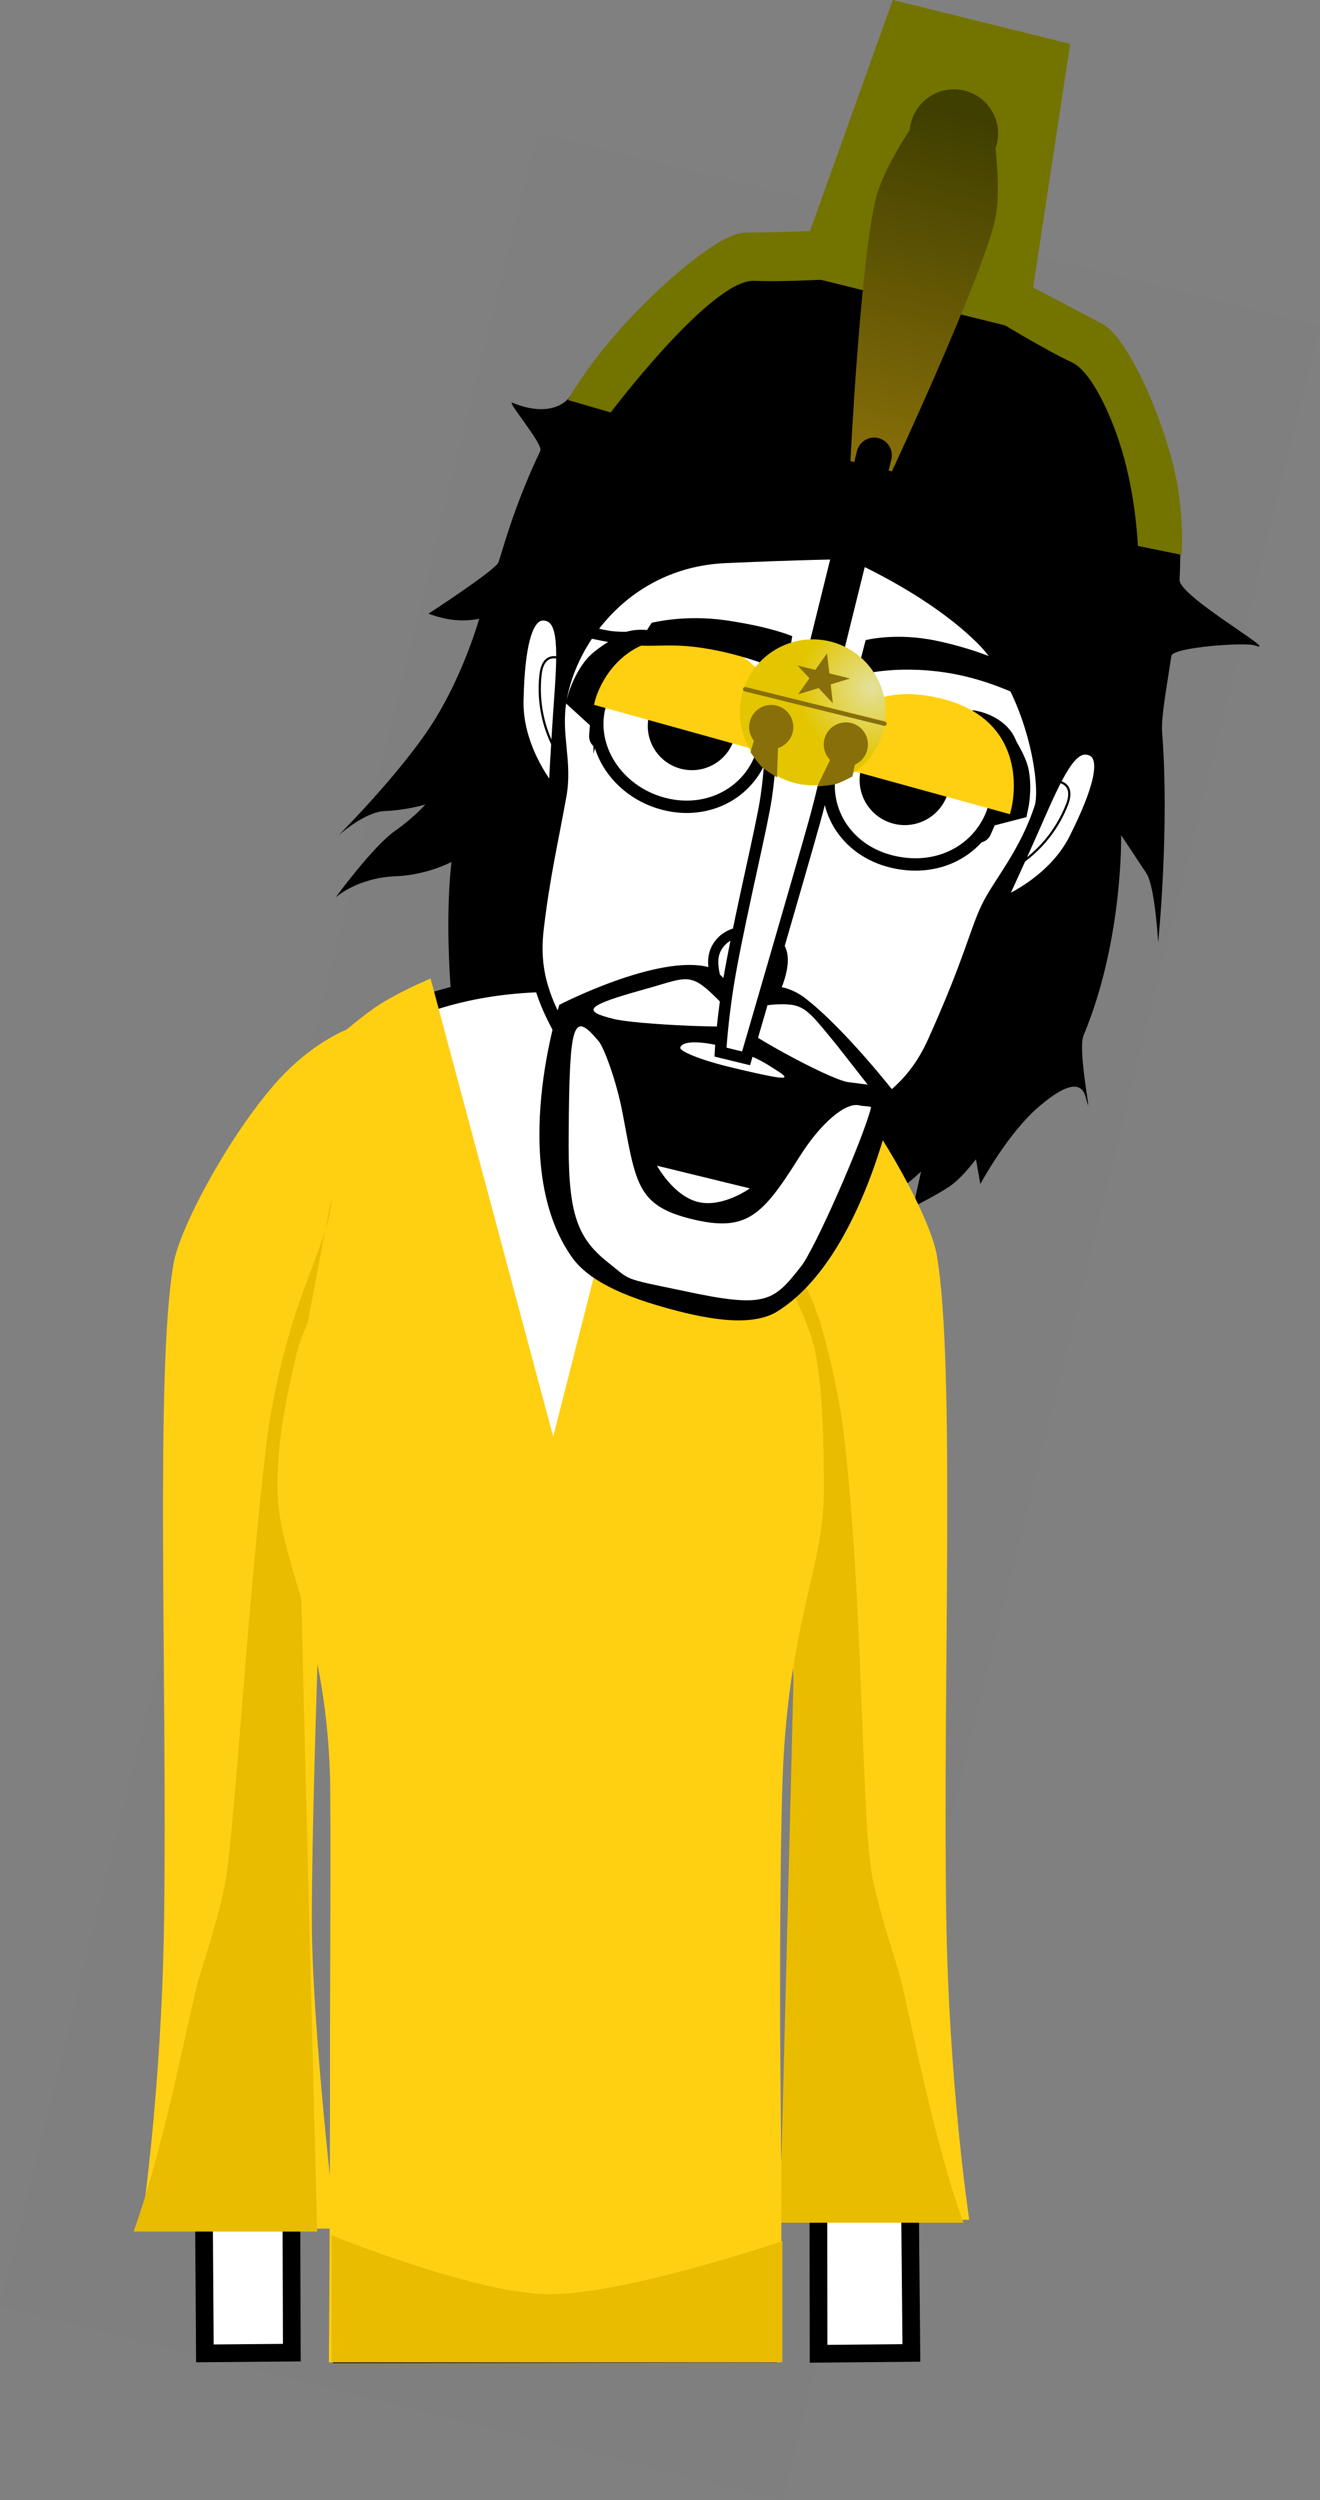 <svg version="1.1" xmlns="http://www.w3.org/2000/svg" xmlns:xlink="http://www.w3.org/1999/xlink" width="149.305" height="282.689" viewBox="0,0,149.305,282.689"><rect x="0" y="0" width="149.305" height="282.689" fill="#808080" stroke="none"/><defs><linearGradient x1="285.695" y1="51.391" x2="275.852" y2="91.192" gradientUnits="userSpaceOnUse" id="color-1"><stop offset="0" stop-color="#3f3f00"/><stop offset="1" stop-color="#886f09"/></linearGradient><radialGradient cx="275.77" cy="116.234" r="8.25" gradientUnits="userSpaceOnUse" id="color-2"><stop offset="0" stop-color="#e3e19b"/><stop offset="1" stop-color="#e3c600"/></radialGradient></defs><g transform="translate(-177.233,-38.454)"><g data-paper-data="{&quot;isPaintingLayer&quot;:true}" fill-rule="nonzero" stroke-linejoin="miter" stroke-miterlimit="10" stroke-dasharray="" stroke-dashoffset="0" style="mix-blend-mode: normal"><path d="M177.233,299.254l60.789,-245.82l88.516,21.889l-60.789,245.82z" fill-opacity="0.01" fill="#000000" stroke="none" stroke-width="0" stroke-linecap="butt"/><path d="M225.696,107.841c0,0 7.562,-4.906 7.918,-5.809c0.32,-0.814 1.667,-6.191 4.736,-12.606c0.36,-0.753 -3.962,-5.782 -3.153,-5.442c3.471,1.46 5.755,0.505 6.59,-0.824c6.734,-10.714 18.403,-21.247 37.829,-17.321c28.022,6.257 31.768,24.103 31.037,38.168c-0.098,1.89 11.705,8.524 8.493,7.419c-1.058,-0.364 -9.271,0.186 -9.422,1.197c-0.582,3.883 -1.174,6.966 -1.041,8.679c0.848,10.943 -0.45,23.727 -0.45,23.727c0,0 -0.352,-6.365 -1.338,-7.846c-0.92,-1.381 -2.851,-4.305 -2.851,-4.305c0,0 0.241,11.9 -4.246,22.63c-0.749,1.824 1.227,10.724 0.235,6.992c-0.672,-2.529 -3.509,-0.423 -5.213,1.011c-3.591,3.022 -6.7,8.819 -6.7,8.819l-0.496,-2.808c0,0 -1.579,2.125 -2.986,3.075c-1.407,0.951 -4.115,2.315 -4.115,2.315l0.898,-4.016c0,0 -9.792,10.186 -26.538,5.877c-15.761,-4.19 -22.463,-17.77 -22.463,-17.77l-0.821,2.835c0,0 -2.903,-4.486 -3.412,-11.951c-0.607,-8.899 0.12,-13.979 0.12,-13.979c0,0 -2.777,1.486 -6.29,1.619c-4.401,0.166 -6.826,2.405 -6.826,2.405c0,0 4.218,-5.764 6.683,-7.503c2.196,-1.549 3.47,-3.006 3.47,-3.006c0,0 -2.335,0.664 -4.54,0.729c-2.301,0.068 -5.297,2.764 -5.297,2.764c0,0 7.416,-7.396 10.968,-13.197c3.354,-5.477 4.96,-11.311 4.96,-11.311c0,0 -1.498,0.387 -3.445,0.058c-1.234,-0.208 -2.295,-0.624 -2.295,-0.624z" fill="#000000" stroke="none" stroke-width="1.5" stroke-linecap="butt"/><path d="M281.795,62.935c-0.276,0.595 -0.603,1.4 -0.999,2.449zM281.878,62.759c-0.206,0.792 -2.07,7.603 -4.992,6.88c-3.102,-0.767 -1.192,-8.489 -1.192,-8.489l1.611,-4.76c1.759,-3.122 3.361,-7.859 5.277,-9.365c5.227,-4.108 6.238,1.524 8.287,6.392c0,0 1.746,4.497 -1.451,10.821c-3.197,6.324 -4.943,1.827 -4.943,1.827c-1.17,-3.445 -1.207,-6.196 -2.597,-3.307z" fill="#3f3f00" stroke="none" stroke-width="0.5" stroke-linecap="butt"/><path d="M267.138,69.365l11.078,-30.911l20.062,4.961l-4.93,32.432zM283.926,58.408c2.681,0.663 5.391,-0.973 6.054,-3.653c0.663,-2.681 -0.973,-5.391 -3.653,-6.054c-2.681,-0.663 -5.391,0.973 -6.054,3.653c-0.663,2.681 0.973,5.391 3.653,6.054z" fill="#737300" stroke="none" stroke-width="0" stroke-linecap="butt"/><path d="M200.408,304.54c0,0 -0.635,-94.384 -0.793,-118.012c-0.055,-8.153 8.187,-36.761 40.202,-36.921c31.602,-0.158 39.857,29.487 39.849,36.897c-0.077,46.243 0.654,117.986 0.654,117.986l-10.497,0.096l-0.159,-114.843c0,0 0.075,-3.099 -2.816,-3.154c-3.434,-0.065 -2.945,3.116 -2.945,3.116l0.205,114.87l-48.214,0.072l-0.305,-115.233c0,0 0.279,-2.919 -2.886,-2.934c-3.111,-0.015 -2.816,2.909 -2.816,2.909l0.353,115.067z" fill="#ffffff" stroke="#000000" stroke-width="2" stroke-linecap="butt"/><path d="M255.005,200.482c-0.571,0 -1.034,-0.463 -1.034,-1.034c0,-0.571 0.463,-1.034 1.034,-1.034c0.571,0 1.034,0.463 1.034,1.034c0,0.571 -0.463,1.034 -1.034,1.034z" fill="#000000" stroke="none" stroke-width="1.5" stroke-linecap="butt"/><g stroke="none" stroke-width="0" stroke-linecap="butt"><path d="M193.181,290.432c0,0 2.332,-15.272 2.608,-34.616c0.385,-27.043 -1.036,-62.044 1.055,-74.405c0.681,-4.029 5.914,-13.826 11.087,-19.944c5.411,-6.399 10.755,-7.368 10.755,-7.368c0,0 1.715,26.417 1.007,32.643c-0.293,2.575 -5.258,5.459 -5.258,5.459c0,0 -1.932,45.236 -1.932,63.202c0,12.403 2.705,35.029 2.705,35.029z" fill="#ffd012"/><path d="M192.348,290.765c3.314,-9.25 5.728,-21.951 7.159,-27.831c0.309,-1.269 2.702,-8.278 3.278,-12.067c1.076,-7.079 2.442,-30.907 4.542,-48.914c0.498,-4.27 1.419,-8.312 2.424,-11.979c1.768,-6.446 4.464,-11.729 4.916,-15.043c0.869,-6.37 -4.639,24.732 -3.899,18.941c0.007,6.28 2.342,96.894 2.342,96.894z" data-paper-data="{&quot;index&quot;:null}" fill="#eabc00"/></g><path d="M249.745,204.717c-4.463,-0.314 -6.552,-1.794 -6.17,-2.58c0.118,-0.242 2.846,1.064 6.97,1.305c6.409,0.375 8.51,-0.632 8.51,-0.632v1.346c0,0 -2.413,1.047 -9.311,0.561z" fill="#000000" stroke="#000000" stroke-width="0" stroke-linecap="butt"/><path d="M221.932,199.448c0,-0.571 0.463,-1.034 1.034,-1.034c0.571,0 1.034,0.463 1.034,1.034c0,0.571 -0.463,1.034 -1.034,1.034c-0.571,0 -1.034,-0.463 -1.034,-1.034z" fill="#000000" stroke="none" stroke-width="1.5" stroke-linecap="butt"/><g data-paper-data="{&quot;index&quot;:null}" stroke="none" stroke-width="0" stroke-linecap="butt"><path d="M264.838,289.432c0,0 2.705,-22.625 2.705,-35.029c0,-17.966 -1.932,-63.202 -1.932,-63.202c0,0 -4.965,-2.885 -5.258,-5.459c-0.708,-6.226 1.007,-32.643 1.007,-32.643c0,0 5.345,0.969 10.755,7.368c5.173,6.118 10.406,15.915 11.087,19.944c2.09,12.361 0.67,47.363 1.055,74.405c0.276,19.344 2.608,34.616 2.608,34.616z" fill="#ffd012"/><path d="M265.437,289.765c0,0 2.335,-90.614 2.342,-96.894c0.74,5.791 -4.768,-25.311 -3.899,-18.941c0.452,3.314 4.648,8.598 6.416,15.043c1.006,3.666 1.927,7.709 2.424,11.979c2.099,18.007 1.966,41.836 3.042,48.914c0.576,3.789 2.969,10.798 3.278,12.067c1.431,5.88 3.846,18.581 7.159,27.831z" data-paper-data="{&quot;index&quot;:null}" fill="#eabc00"/></g><path d="M228.226,204.717c-6.897,0.486 -9.311,-0.561 -9.311,-0.561v-1.346c0,0 2.101,1.007 8.51,0.632c4.124,-0.241 6.853,-1.547 6.97,-1.305c0.383,0.786 -1.706,2.266 -6.17,2.58z" fill="#000000" stroke="#000000" stroke-width="0" stroke-linecap="butt"/><path d="M239.507,261.269c-0.819,0 -1.483,-0.664 -1.483,-1.483c0,-0.819 0.664,-1.483 1.483,-1.483c0.819,0 1.483,0.664 1.483,1.483c0,0.819 -0.664,1.483 -1.483,1.483z" data-paper-data="{&quot;index&quot;:null}" fill="#000000" stroke="none" stroke-width="1.5" stroke-linecap="butt"/><path d="M215.443,304.554c0,0 0.131,-15.775 0.115,-35.526c-0.002,-3.013 0.123,-26.529 -0.007,-30.171c-0.611,-17.179 -5.942,-24.303 -5.942,-32.317c0,-5.831 1.219,-10.692 2.183,-14.941c0.63,-2.777 3.65,-7.913 3.65,-7.913c0,0 0.757,-8.064 0.757,-12.973c0,-4.498 -0.757,-13.687 -0.757,-13.687c0,0 2.673,-2.353 4.656,-3.748c1.983,-1.395 5.172,-2.804 5.172,-2.804l14.56,54.372l13.832,-54.372c0,0 3.913,1.52 6.166,2.947c2.253,1.427 4.754,3.605 4.754,3.605c0,0 -0.757,9.425 -0.757,14.192c0,4.842 0.757,10.973 0.757,10.973c0,0 3.103,5.775 3.796,8.943c0.936,4.282 1.038,10.501 1.038,16.072c0,8.247 -4.029,14.709 -4.666,32.333c-0.283,7.839 -0.327,24.616 -0.249,32.158c0.188,18.059 0.081,32.857 0.081,32.857z" fill="#ffd012" stroke="#ffd012" stroke-width="2" stroke-linecap="butt"/><path d="M240.56,117.659c1.191,-7.218 7.764,-15.794 18.706,-16.284c8.406,-0.377 13.997,-0.45 13.997,-0.45c0,0 8.925,3.75 14.869,9.532c5.888,5.728 7.675,16.631 6.861,19.279c-1.77,5.402 -4.74,8.614 -6.064,11.398c-1.324,2.784 -1.871,5.859 -5.992,15.041c-2.572,5.73 -6.183,7.665 -13.246,11.827c-7.063,4.162 -11.01,6.809 -14.871,5.925c-3.715,-0.85 -7.45,-7.096 -11.036,-13.424c-3.818,-6.738 -6.58,-10.36 -5.797,-17.029c0.706,-6.007 1.625,-9.805 2.571,-15.072c0.691,-3.849 -0.648,-6.799 0.002,-10.742z" fill="#ffffff" stroke="#000000" stroke-width="1.5" stroke-linecap="butt"/><path d="M290.854,114.52c0,0 1.403,0.675 3.865,2.099c2.248,1.301 3.901,2.761 3.901,2.761l-0.092,1.183c0,0 -6.286,-4.779 -14.081,-6.027c-6.232,-0.998 -10.347,0.338 -10.347,0.338l1.047,-4.044c0,0 3.445,-0.904 8.079,0.086c4.798,1.025 7.712,2.516 7.712,2.516z" data-paper-data="{&quot;index&quot;:null}" fill="#000000" stroke="none" stroke-width="1.5" stroke-linecap="butt"/><path d="M260.32,152.859c-1.004,-0.248 -2.652,-4.014 -2.388,-6.116c0.236,-1.88 2.196,-3.4 4.595,-2.807c2.399,0.593 3.961,1.485 2.907,5.033c-0.895,3.011 -2.714,4.483 -5.113,3.889z" fill="#ffffff" stroke="#000000" stroke-width="1.15" stroke-linecap="butt"/><g stroke="none" stroke-linecap="butt"><path d="M278.447,162.027c0,0 -3.493,18.53 -13.248,24.68c-3.08,1.942 -8.543,0.811 -13.271,-0.56c-3.988,-1.156 -8.067,-2.812 -9.996,-5.532c-7.356,-10.37 -1.435,-28.551 -1.435,-28.551c0,0 11.15,-5.764 16.9,-4.259c1.322,0.346 3.742,3.723 3.742,3.723c0,0 2.796,-3.182 6.899,-0.42c4.569,3.421 10.409,10.918 10.409,10.918z" fill="#000000" stroke-width="0"/><path d="M260.58,153.675c0.338,1.095 1.19,0.573 1.026,0.687c-0.941,0.427 -12.374,-0.059 -14.968,-0.7c-3.636,-0.899 -3.18,-1.495 3.387,-3.323c5.911,-1.638 5.112,-2.337 10.555,3.336z" data-paper-data="{&quot;noHover&quot;:false,&quot;origItem&quot;:[&quot;Path&quot;,{&quot;applyMatrix&quot;:true,&quot;segments&quot;:[[[698.34237,394.12604],[1.90626,-1.07338],[-2.11718,1.19516]],[[697.44393,395.4963],[-1.33594,0],[0.95312,0]],[[702.35019,394.59802],[-0.28908,0.22838],[0.04688,-0.05328]],[[702.03769,393.87482],[0.21094,0.35018],[-0.57032,-0.89828]]],&quot;closed&quot;:true,&quot;fillColor&quot;:[0,0,0]}]}" fill="#ffffff" stroke-width="0.5"/><path d="M265.258,152.011c2.985,-0.119 3.358,0.658 6.639,4.635l3.482,4.446l-2.231,-0.288c-2.178,-0.319 -12.778,-6.114 -13.074,-7.199c-0.305,-0.955 4.033,-1.594 5.184,-1.595z" data-paper-data="{&quot;noHover&quot;:false,&quot;origItem&quot;:[&quot;Path&quot;,{&quot;applyMatrix&quot;:true,&quot;segments&quot;:[[[704.70179,393.42568],[0,0],[-0.39844,0.09896]],[[704.15491,394.47622],[-0.1875,-0.30452],[0.19532,0.35018]],[[708.60803,395.69422],[-0.78124,0.07614],[0,0]],[709.39709,395.6181],[[707.80335,394.42294],[0,0],[-1.47656,-1.0962]],[[704.70179,393.4257],[1.02344,-0.2969],[0,0]]],&quot;closed&quot;:true,&quot;fillColor&quot;:[0,0,0]}]}" fill="#ffffff" stroke-width="0.5"/><path d="M264.243,158.949c2.246,1.413 3.418,2.029 -3.784,0.314c-4.353,-1.011 -6.364,-2.015 -6.282,-2.346c0.354,-1.43 6.621,-0.183 10.067,2.032z" data-paper-data="{&quot;noHover&quot;:false,&quot;origItem&quot;:[&quot;Path&quot;,{&quot;applyMatrix&quot;:true,&quot;segments&quot;:[[[700.70179,396.02156],[0,-0.52528],[0,0.1218]],[[703.51429,396.21948],[-1.59374,0.02284],[2.64062,-0.02284]],[[705.35023,395.8693],[0.89844,0.2969],[-1.38282,-0.47198]]],&quot;closed&quot;:true,&quot;fillColor&quot;:[0,0,0]}]}" fill="#ffffff" stroke-width="0.5"/><path d="M262.044,172.82c0,0 -3.078,2.223 -5.864,1.534c-2.786,-0.689 -4.635,-4.098 -4.635,-4.098z" data-paper-data="{&quot;noHover&quot;:false,&quot;origItem&quot;:[&quot;Path&quot;,{&quot;applyMatrix&quot;:true,&quot;segments&quot;:[[[700.29563,400.68044],[-1.04688,-1.02008],[0.74218,0.7232]],[[703.44407,401.97458],[-1.02344,0],[1.02344,0]],[[706.37375,400.50536],[-0.42968,0.7232],[0.38282,-0.70036]],[[705.35031,400.48252],[0.97656,-0.67752],[-0.88282,0.62422]],[[701.53781,400.58148],[1.02344,0.57094],[-1.76562,-0.9744]]],&quot;closed&quot;:true,&quot;fillColor&quot;:[0,0,0]}]}" fill="#ffffff" stroke-width="0.5"/><path d="M241.557,166.493c0.087,-12.577 0.503,-13.768 3.376,-10.331c0.632,0.728 2.048,4.608 2.704,8.068c1.518,8.005 1.612,10.519 7.778,12.044c6.273,1.551 8.043,-0.356 12.239,-7.014c2.386,-3.807 5.222,-6.212 6.774,-5.828c0.447,0.11 1.366,0.092 1.33,0.237c-0.871,3.522 -6.38,16.108 -7.96,18.026c-3.09,3.919 -3.934,4.733 -13.272,2.71c-7.062,-1.461 -5.868,-1.122 -8.512,-3.205c-3.739,-2.947 -4.551,-5.936 -4.458,-14.708z" data-paper-data="{&quot;noHover&quot;:false,&quot;origItem&quot;:[&quot;Path&quot;,{&quot;applyMatrix&quot;:true,&quot;segments&quot;:[[[696.79563,400.42922],[0,0],[0.71876,3.04502]],[[699.56125,404.9663],[-1.54686,-0.70036],[1.09374,0.49482]],[[703.65499,405.41544],[-2.5703,0.09896],[3.40626,-0.09896]],[[708.53781,403.39812],[-0.73438,1.62146],[0.38282,-0.79932]],[[709.75657,396.56968],[0,1.29412],[0,-0.05328]],[[709.44407,396.49356],[0.16406,0],[-0.57032,0]],[[707.60813,399.11228],[0.5,-1.52252],[-0.88282,2.66438]],[[703.30345,402.72062],[2.30468,0],[-2.26562,0]],[[698.51439,399.08182],[1.21094,2.64156],[-0.52344,-1.14188]],[[697.06127,396.61536],[0.28124,0.19792],[-1.28906,-0.94396]],[[696.79565,400.42924],[-1.04688,-4.36198],[0,0]]],&quot;closed&quot;:true,&quot;fillColor&quot;:[0,0,0]}]}" fill="#ffffff" stroke-width="0.5"/></g><path d="M271.041,124.51c0,0 -0.853,3.878 -1.705,6.92c-1.687,6.022 -7.714,26.689 -7.714,26.689l-2.897,-0.707c0,0 0.222,-4.243 1.19,-9.492c1.31,-7.104 3.475,-15.925 3.972,-19.241c0.471,-3.144 0.502,-5.763 0.502,-5.763" fill="#ffffff" stroke="#000000" stroke-width="1.3" stroke-linecap="round"/><path d="M239.78,127.894c0,0 -3.944,-4.598 -3.829,-10.192c0.12,-5.886 0.918,-9.799 2.865,-9.584c1.947,0.214 2.054,2.956 1.618,9.007c-0.436,6.051 -0.653,10.769 -0.653,10.769z" data-paper-data="{&quot;index&quot;:null}" fill="#ffffff" stroke="#000000" stroke-width="1" stroke-linecap="butt"/><path d="M240.531,124.013c0,0 -2.758,-3.693 -2.163,-9.24c0.332,-3.094 2.641,-1.696 2.641,-1.696" fill="none" stroke="#000000" stroke-width="0.25" stroke-linecap="round"/><path d="M245.369,121.714l0.132,-1.881l-2.593,-2.365c0,0 0.515,-1.853 1.691,-3.359c0.805,-1.031 2.306,-1.804 2.629,-2.09c1.681,-1.492 4.267,-0.593 4.267,-0.593" fill="none" stroke="#000000" stroke-width="3" stroke-linecap="round"/><path d="M245.054,118.275c1.243,-4.732 6.842,-7.513 12.039,-6.148c5.197,1.365 7.743,6.291 6.5,11.023c-1.243,4.732 -6.114,7.547 -11.311,6.182c-5.197,-1.365 -8.471,-6.325 -7.228,-11.057z" fill="#ffffff" stroke="#000000" stroke-width="1.4" stroke-linecap="butt"/><path d="M287.281,120.276c0,0 2.708,0.41 3.499,2.513c0.152,0.403 1.12,1.787 1.351,3.075c0.338,1.881 -0.069,3.76 -0.069,3.76l-3.397,0.884l-0.761,1.726" data-paper-data="{&quot;index&quot;:null}" fill="none" stroke="#000000" stroke-width="3" stroke-linecap="round"/><path d="M250.667,119.27c0.701,-2.668 3.432,-4.263 6.1,-3.562c2.668,0.701 4.263,3.432 3.562,6.1c-0.701,2.668 -3.432,4.263 -6.1,3.562c-2.668,-0.701 -4.263,-3.432 -3.562,-6.1z" fill="#000000" stroke="none" stroke-width="1.5" stroke-linecap="butt"/><path d="M271.319,124.771c1.371,-4.696 6.449,-7.531 11.611,-6.254c5.162,1.277 8.051,6.077 6.877,10.826c-1.174,4.749 -5.95,7.873 -11.611,6.546c-5.384,-1.262 -8.309,-6.213 -6.878,-11.118z" fill="#ffffff" stroke="#000000" stroke-width="1.4" stroke-linecap="butt"/><path d="M274.613,125.416c0.677,-2.736 3.443,-4.406 6.179,-3.729c2.736,0.677 4.406,3.443 3.729,6.179c-0.677,2.736 -3.443,4.406 -6.179,3.729c-2.736,-0.677 -4.406,-3.443 -3.729,-6.179z" fill="#000000" stroke="none" stroke-width="1.5" stroke-linecap="butt"/><path d="M245.115,117.742c0,0 2.226,-8.736 12.41,-6.022c9.154,2.435 7.018,11.426 7.018,11.426z" fill="#ffd012" stroke="#ffd012" stroke-width="1.15" stroke-linecap="butt"/><path d="M271.049,124.29c0,0 2.031,-9.241 13.056,-6.149c9.35,2.656 6.95,11.662 6.95,11.662z" fill="#ffd012" stroke="#ffd012" stroke-width="1.15" stroke-linecap="butt"/><path d="M250.945,108.871c0,0 3.708,-0.957 8.345,-0.287c5.139,0.743 7.557,1.8 7.557,1.8l-0.707,4.087c0,0 -3.56,-1.582 -7.658,-2.431c-5.481,-1.136 -6.795,-0.204 -11.033,-0.78c-3.632,-0.494 -6.578,-1.463 -6.578,-1.463l0.271,-1.202c0,0 3.472,0.935 5.097,1.19c1.341,0.211 4.085,0.044 4.085,0.044z" fill="#000000" stroke="none" stroke-width="1.5" stroke-linecap="butt"/><path d="M294.974,130.612c2.435,-5.557 3.807,-7.933 5.629,-7.215c1.822,0.718 0.705,4.551 -1.933,9.815c-2.506,5.003 -8.138,7.233 -8.138,7.233c0,0 2.007,-4.276 4.442,-9.833z" data-paper-data="{&quot;index&quot;:null}" fill="#ffffff" stroke="#000000" stroke-width="1" stroke-linecap="butt"/><path d="M296.351,126.763c0,0 2.695,-0.161 1.546,2.731c-2.059,5.185 -6.221,7.167 -6.221,7.167" data-paper-data="{&quot;index&quot;:null}" fill="none" stroke="#000000" stroke-width="0.25" stroke-linecap="round"/><path d="M273.425,90.591c0,0 1.112,-22.548 2.876,-29.681c1.052,-4.255 5.672,-10.44 5.672,-10.44l7.442,1.84c0,0 1.314,7.183 0.313,11.233c-1.755,7.095 -11.611,28.208 -11.611,28.208z" fill="url(#color-1)" stroke="none" stroke-width="0" stroke-linecap="butt"/><path d="M269.705,115.819l6.402,-25.887" fill="none" stroke="#000000" stroke-width="4" stroke-linecap="round"/><path d="M214.726,305.518v-14.333c0,0 16.37,6.667 24.667,6.667c8.685,0 26.333,-6 26.333,-6v13.667z" fill="#eabc00" stroke="none" stroke-width="0" stroke-linecap="butt"/><path d="M246.308,85.091l-4.842,-1.411c0,0 1.959,-3.482 5.363,-7.388c4.858,-5.576 11.829,-11.537 14.675,-11.537c3.999,0.001 11.037,-0.321 11.037,-0.321l-0.645,5.548c0,0 -5.814,0.385 -9.352,0.222c-4.835,-0.224 -16.235,14.887 -16.235,14.887z" fill="#737300" stroke="none" stroke-width="0" stroke-linecap="butt"/><path d="M298.51,79.442c-3.207,-1.504 -8.171,-4.555 -8.171,-4.555l0.721,-5.529c0,0 7.371,3.885 10.909,5.748c2.518,1.326 6.39,9.281 8.09,16.479c1.191,5.042 0.818,9.603 0.818,9.603l-4.942,-1.009c0,0 -0.166,-4.83 -1.556,-9.936c-1.3,-4.774 -3.752,-9.809 -5.869,-10.802z" data-paper-data="{&quot;index&quot;:null}" fill="#737300" stroke="none" stroke-width="0" stroke-linecap="butt"/><g><path d="M277.169,120.973c-1.094,4.423 -5.566,7.122 -9.989,6.028c-4.423,-1.094 -7.122,-5.566 -6.028,-9.989c1.094,-4.423 5.566,-7.122 9.989,-6.028c4.423,1.094 7.122,5.566 6.028,9.989z" fill="url(#color-2)" stroke="none" stroke-width="0" stroke-linecap="butt"/><path d="M261.52,116.38l15.748,3.894" fill="none" stroke="#886f09" stroke-width="0.5" stroke-linecap="round"/><g fill="#886f09" stroke-width="0.5"><path d="M263.868,123.084c-1.34,-0.331 -2.158,-1.687 -1.827,-3.027c0.331,-1.34 1.687,-2.158 3.027,-1.827c1.34,0.331 2.158,1.687 1.827,3.027c-0.331,1.34 -1.687,2.158 -3.027,1.827z" data-paper-data="{&quot;index&quot;:null}" stroke="none" stroke-linecap="butt"/><path d="M265.011,122.165l-0.125,3.746c0,0 -0.8,-0.511 -1.202,-0.833c-0.425,-0.34 -1.283,-1.613 -1.283,-1.613l0.801,-2.778" data-paper-data="{&quot;index&quot;:null}" stroke="#886f09" stroke-linecap="round"/></g><g fill="#886f09" stroke-width="0.5"><path d="M270.481,122.03c0.331,-1.34 1.687,-2.158 3.027,-1.827c1.34,0.331 2.158,1.687 1.827,3.027c-0.331,1.34 -1.687,2.158 -3.027,1.827c-1.34,-0.331 -2.158,-1.687 -1.827,-3.027z" stroke="none" stroke-linecap="butt"/><path d="M274.015,123.247l-0.586,2.831c0,0 -1.353,0.726 -1.887,0.829c-0.506,0.097 -1.452,0.176 -1.452,0.176l1.635,-3.373" stroke="#886f09" stroke-linecap="round"/></g><path d="M268.127,116.509l2.477,-3.508l0.496,4.243l-2.903,-3.1l4.247,1.05z" fill="#886f09" stroke="#886f09" stroke-width="0.5" stroke-linecap="round"/></g></g></g></svg>